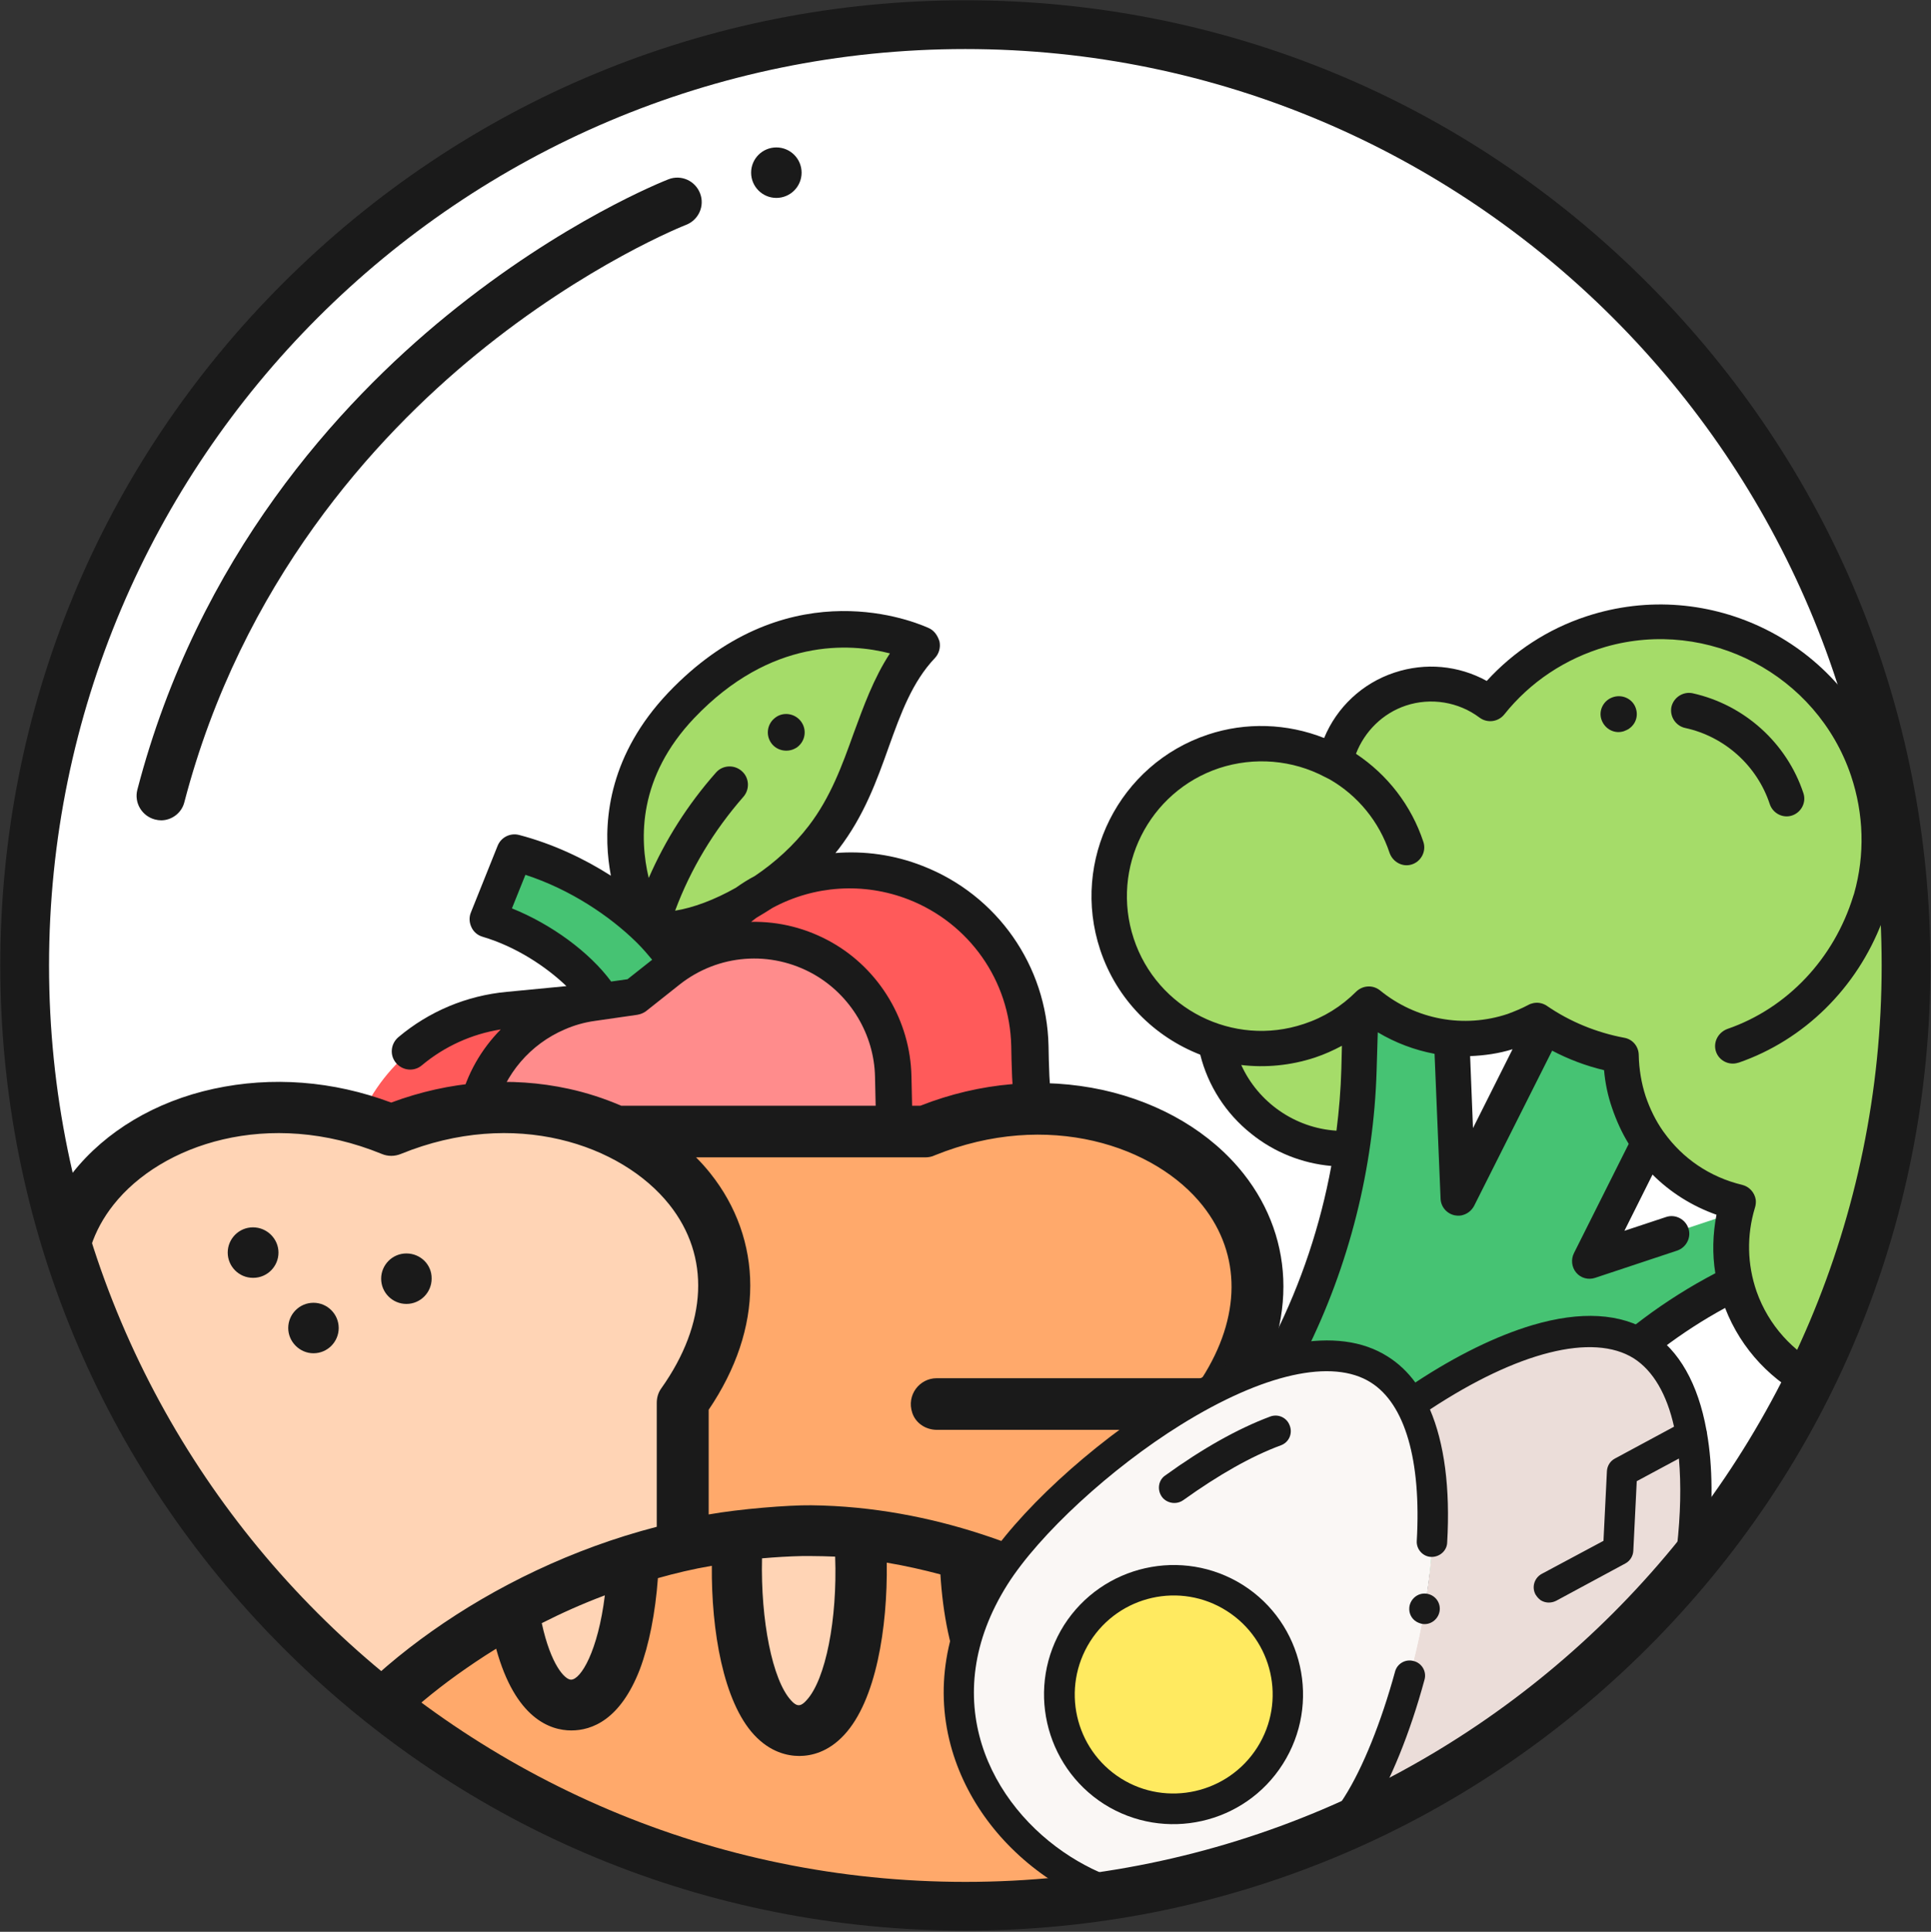 <?xml version="1.0" encoding="utf-8"?>
<!-- Generator: Adobe Illustrator 25.2.3, SVG Export Plug-In . SVG Version: 6.00 Build 0)  -->
<svg version="1.1" id="Layer_1" xmlns="http://www.w3.org/2000/svg" xmlns:xlink="http://www.w3.org/1999/xlink" x="0px" y="0px"
	 viewBox="0 0 673.3 673.5" style="enable-background:new 0 0 673.3 673.5;" xml:space="preserve">
<rect x="0" y="0" width="673.3" height="673.5" fill="#333333" stroke="none"/>
<style type="text/css">
	.st0{fill:#FFFFFF;}
	.st1{clip-path:url(#SVGID_2_);}
	.st2{fill:#46C373;}
	.st3{fill:#FF5A5A;}
	.st4{fill:#FF8C8C;}
	.st5{fill:#A5DC69;}
	.st6{fill:#1A1A1A;}
	.st7{clip-path:url(#SVGID_6_);}
	.st8{clip-path:url(#SVGID_8_);}
	.st9{fill-rule:evenodd;clip-rule:evenodd;fill:#FFD4B5;}
	.st10{fill-rule:evenodd;clip-rule:evenodd;fill:#FFA96B;}
	.st11{clip-path:url(#SVGID_10_);}
	.st12{fill-rule:evenodd;clip-rule:evenodd;fill:#EBDDD9;}
	.st13{fill-rule:evenodd;clip-rule:evenodd;fill:#FAF7F5;}
	.st14{fill-rule:evenodd;clip-rule:evenodd;fill:#FFEA60;}
</style>
<g>
	<g>
		<g>
			<g id="SVGID_4_">
				<circle class="st0" cx="336.6" cy="336.6" r="328"/>
			</g>
		</g>
		<g>
			<g>
				<g>
					<defs>
						<circle id="SVGID_1_" cx="336.6" cy="336.6" r="328"/>
					</defs>
					<clipPath id="SVGID_2_">
						<use xlink:href="#SVGID_1_"  style="overflow:visible;"/>
					</clipPath>
					<g class="st1">
						<g>
							<path class="st2" d="M209.4,348.1c-6.8-10.5-22.4-22.6-39.3-27.6l9.3-23.2c23.9,6.1,45.1,22.2,54.9,35.9L209.4,348.1z"/>
						</g>
						<g>
							<g>
								<path class="st3" d="M201.8,349.9l-24.5,2.3c-23.2,2.2-43.2,17.1-52.1,38.6l0,0c-9.6,23.4-4.2,50.3,13.8,68.1l3.5,3.5
									c21.2,21.1,38.2,46.2,50,73.7l0,0c7.4,17.2,22.6,29.6,40.9,33.4l0,0c11.4,2.3,23.2,1.1,33.9-3.5l1.9-0.8
									c6.2-2.7,11.4-7.2,15-12.9l0,0"/>
							</g>
							<g>
								<path class="st3" d="M326,534.5h0.4c6.6,1.4,13.5,0.7,19.7-2l1.9-0.8c10.7-4.6,19.7-12.3,25.9-22.2l0,0
									c9.9-15.8,11.4-35.5,4-52.6l0,0c-11.8-27.5-18.2-57.1-18.9-87l-0.1-4.9c-0.6-25.3-16.3-47.7-39.9-56.9l0,0
									c-21.7-8.5-46.3-4.2-63.8,11.1l-18.6,16.2"/>
							</g>
						</g>
						<g>
							<path class="st4" d="M307.7,548.7l5.6-3.4c21.3-12.7,29.9-39.2,20.1-61.9l-2.6-6c-12-28-18.5-58-19.1-88.5l-0.3-13.4
								c-0.3-17.1-9.6-32.7-24.5-41.2l0,0c-17.2-9.8-38.5-8.1-54,4.1l-11.6,9.2l-14.6,2.1c-19.5,2.8-35.5,17.2-40.2,36.3l0,0
								c-4.1,16.6,0.8,34.1,12.9,46.1l9.5,9.5c21.6,21.4,38.9,46.8,50.9,74.8l2.8,6.4c9.7,22.7,34.8,34.6,58.6,27.8L307.7,548.7z"/>
						</g>
						<g>
							<path class="st5" d="M226.5,324.2c0,0-25-40.4,11.1-78.3c34.8-36.6,71.9-26.3,83.5-21.2c-17,17.8-16.9,44.8-34,67.1
								C271.3,312.4,242.9,326.5,226.5,324.2z"/>
						</g>
						<g>
							<path class="st6" d="M127.7,396.7c1.5-0.6,2.7-1.8,3.4-3.4c0,0,0.1-0.1,0.1-0.2c1.3-3.3-0.4-7-3.6-8.3
								c-3.3-1.3-6.9,0.3-8.2,3.6c-1.3,3.3,0.2,7,3.5,8.3C124.4,397.4,126.2,397.4,127.7,396.7z"/>
						</g>
						<g>
							<path class="st6" d="M323.7,218.9c-8.1-3.6-50.8-19.3-90.7,22.6c-20.3,21.4-22.5,43.6-20.8,58.5c0.2,1.8,0.5,3.6,0.8,5.3
								c-9.4-6-20.2-11.1-32-14.2c-3.1-0.8-6.3,0.8-7.5,3.8l-9.3,23.2c-0.7,1.7-0.6,3.5,0.2,5.2s2.2,2.8,3.9,3.3
								c11.5,3.4,22,10.3,29.2,17.2l-20.8,2c-14,1.3-27.1,6.8-37.8,15.8c-2.7,2.3-3.1,6.3-0.8,9s6.3,3.1,9,0.8
								c7.9-6.6,17.4-10.9,27.5-12.5c-6.8,6.9-11.8,15.5-14.2,25.4c-4.6,18.7,1,38.7,14.6,52.2l9.6,9.5c21.2,21,37.8,45.5,49.6,72.8
								l2.8,6.4c6.6,15.5,19.7,26.6,34.9,31.2c-1.6,1.1-3.3,2.1-5.1,2.9l-1.9,0.8c-9.5,4.1-19.9,5.2-30.1,3.1
								c-16.2-3.3-29.8-14.4-36.3-29.6c-12.2-28.4-29.5-53.9-51.4-75.7l-3.5-3.5c-9.3-9.3-15.1-21.7-16.3-34.8
								c-0.3-3.5-3.4-6.1-6.9-5.8c-3.5,0.3-6.1,3.4-5.8,6.9c1.5,16.1,8.6,31.3,20,42.7l3.5,3.5c20.8,20.7,37.1,44.8,48.7,71.7
								c8.2,19.1,25.2,32.9,45.5,37.1c12.7,2.6,25.8,1.3,37.7-3.8l1.9-0.8c6.3-2.7,11.6-6.9,15.7-12.2c5.2,0,10.4-0.7,15.6-2.1
								l6.4-1.8c0.3-0.1,0.5-0.2,0.8-0.3s0.5-0.2,0.8-0.4l5.6-3.4c4.6-2.7,8.7-6.1,12.2-9.8c6.8,0.8,13.6-0.2,19.9-2.9l1.9-0.8
								c12-5.1,21.9-13.7,28.8-24.7c11-17.6,12.7-39.5,4.5-58.5c-11.5-26.9-17.7-55.4-18.4-84.7l-0.1-4.9
								c-0.6-27.9-17.9-52.6-43.9-62.7c-9.9-3.9-20.3-5.3-30.4-4.5c0.4-0.5,0.8-1,1.2-1.5c8.8-11.5,13.2-23.7,17.4-35.5
								c4.2-11.7,8.2-22.7,16.1-31c1.4-1.5,2-3.6,1.6-5.7C326.9,221.4,325.6,219.7,323.7,218.9z M183.2,305
								c15.7,5.1,29.4,14.4,38.5,23.3c0.2,0.2,0.5,0.5,0.7,0.7c1.9,1.9,3.5,3.8,5,5.6l-8.6,6.8l-5.7,0.8
								c-7.6-10.3-20.9-20-34.6-25.5L183.2,305z M310.1,539.8l-5,2.9l-5.6,1.6c-20.6,5.9-42.5-4.5-50.9-24.2l-2.8-6.4
								c-12.4-28.9-30-54.7-52.3-76.8l-9.6-9.5c-10.5-10.4-14.8-25.7-11.2-40c3.2-13,12.3-23.4,24.2-28.5c3.4-1.5,7-2.5,10.7-3
								l14.6-2.1c1.1-0.2,2.2-0.6,3.1-1.3l11.6-9.2c13.5-10.7,31.9-12.1,46.9-3.6c12.8,7.3,21,21,21.3,35.7l0.3,13.5
								c0.6,31.4,7.2,62,19.6,90.9l2.6,6C336.1,505.7,328.6,528.8,310.1,539.8z M316.8,313.6c21.2,8.3,35.3,28.3,35.8,51.1l0.1,4.9
								c0.7,30.9,7.2,61,19.4,89.4c6.5,15.2,5.2,32.7-3.6,46.7c-5.5,8.8-13.4,15.6-23,19.7l-1.9,0.8c-1.9,0.8-3.9,1.4-5.9,1.8
								c7.2-14.3,8.3-31.6,1.6-47.2l-2.6-6c-11.7-27.4-18-56.3-18.6-86.1l-0.3-13.5c-0.4-19.2-11-37.1-27.7-46.6
								c-8.8-5-18.5-7.4-28.2-7.2c0.6-0.5,1.2-0.9,1.8-1.4c1.9-1.1,3.8-2.3,5.7-3.5C283.9,308.7,301.1,307.5,316.8,313.6z
								 M297.6,255.8c-3.9,10.9-8,22.2-15.6,32.1c-5.2,6.8-11.8,12.8-18.8,17.5c-2.3,1.2-4.5,2.6-6.6,4.1c-7.4,4.2-14.9,7-21.2,8
								c5.4-14.5,13.4-27.8,23.8-39.7c2.3-2.6,2.1-6.7-0.6-9c-2.6-2.3-6.7-2.1-9,0.6c-9.8,11.1-17.6,23.4-23.4,36.7
								c-3.3-13.8-3.7-35.2,15.9-55.8c26.7-28,54.3-26.1,68.2-22.5C304.6,236.5,301.1,246.3,297.6,255.8z"/>
						</g>
						<g>
							<path class="st6" d="M270.2,250.3c-2.8,2.2-3.3,6.2-1.1,9c1.8,2.3,5,3,7.6,1.9c0.5-0.2,1-0.5,1.4-0.8l0,0
								c2.8-2.2,3.3-6.2,1.1-9C277,248.6,272.9,248.1,270.2,250.3z"/>
						</g>
					</g>
				</g>
			</g>
		</g>
		<g>
			<g>
				<g>
					<defs>
						<circle id="SVGID_5_" cx="336.6" cy="336.6" r="328"/>
					</defs>
					<clipPath id="SVGID_6_">
						<use xlink:href="#SVGID_5_"  style="overflow:visible;"/>
					</clipPath>
					<g class="st7">
						<g>
							<path class="st5" d="M456.8,362.6c-11.1,3.7-22.5,3.5-32.8,0.2v0.1c4,22.2,23.8,38.2,46.3,37.4c0,0,0.6-1,1.7-2.8
								c1.1-8.2,1.8-16.5,2.1-24.8l0.6-20.2h0.1C469.7,356.9,463.7,360.4,456.8,362.6z"/>
						</g>
						<g>
							<path class="st2" d="M607,422l-52.7,17.5l29-57.9L536.4,362l-27.8,55.5l-2.3-54.3l-31.8-10.5l-0.6,20.2
								c-1,33.3-9.2,66.1-24.2,95.9l-19,37.8c-3.4,6.7-0.7,14.9,6,18.2l58.7,29.5c6.7,3.4,14.9,0.7,18.2-6l10.5-21
								c17.5-34.8,45.9-63,80.9-80.1l0,0L607,422z"/>
						</g>
						<g>
							<path class="st5" d="M668.7,383c12.4-10,17.9-27,12.6-43c-4.6-13.7-16-23.2-29.1-26.1c4.1-14.2,4-29.7-1-44.8
								c-13.2-39.9-56.3-61.5-96.2-48.2c-14.5,4.8-26.6,13.6-35.5,24.7c-8.7-6.5-20.3-8.9-31.4-5.2c-12,4-20.3,14-22.7,25.5
								c-12.5-6.9-27.7-8.8-42.4-3.9c-27.8,9.2-42.9,39.3-33.7,67.2c9.2,27.9,39.3,42.9,67.2,33.7c8.1-2.7,15.1-7.1,20.8-12.8
								c13.6,11.1,32.4,15.2,50.3,9.3c2.9-1,5.7-2.2,8.3-3.6c8.8,6,18.8,10.2,29.3,12.1c0,5.4,0.9,10.9,2.7,16.3
								c6,18.1,20.8,30.8,38.1,34.9c-3.2,10.2-3.3,21.5,0.3,32.3c9.2,27.8,39.3,42.9,67.2,33.7c27.8-9.2,42.9-39.3,33.7-67.2
								C701.2,399.7,686.2,387,668.7,383z"/>
						</g>
						<g>
							<path class="st6" d="M680,380.1c9.1-11.8,12-27.7,7.2-42.1c-4.4-13.2-14.7-23.7-27.6-28.4c2.9-14.1,2.1-28.7-2.5-42.5
								c-14.3-43.1-61-66.4-104-52.2c-13.4,4.4-25.3,12.2-34.7,22.5c-9.8-5.4-21.4-6.5-32.2-2.9c-11.2,3.7-20.1,12.1-24.5,22.8
								c-12.9-5.1-27.3-5.6-40.5-1.2c-31,10.3-47.9,43.9-37.6,75c5.8,17.5,19,30.4,34.9,36.6c2.7,10.8,8.9,20.5,17.7,27.5
								c8,6.5,17.8,10.4,28,11.3c-3.8,20.7-10.5,40.8-19.9,59.5l-19,37.8c-4.9,9.7-0.9,21.6,8.8,26.5l58.7,29.5
								c4.7,2.4,10.1,2.8,15.1,1.1s9.1-5.2,11.4-9.9l10.5-21c15.7-31.3,41-57.3,71.7-74c11.3,29.3,43.9,45,74,35
								c31-10.3,47.9-43.9,37.6-75C707.6,399.6,695.6,386.7,680,380.1z M432.8,371.3c8.4,1,17.2,0.2,25.7-2.6
								c3.3-1.1,6.4-2.5,9.4-4.1l-0.2,8.1c-0.2,7.2-0.8,14.4-1.7,21.5C451.5,393.3,438.7,384.3,432.8,371.3z M518.7,524.5l-10.5,21
								c-1.8,3.6-6.3,5.1-9.9,3.3L456.8,528l19.8-39.5c1.5-3,0.3-6.8-2.8-8.3c-3-1.5-6.8-0.3-8.3,2.8l-19.8,39.5l-6.2-3.1
								c-3.6-1.8-5.1-6.3-3.3-9.9l19-37.8c15.2-30.4,23.8-64.5,24.8-98.5l0.4-13.3c6.2,3.7,12.9,6.2,19.8,7.5l2.1,50.5
								c0.1,2.8,2.1,5.2,4.9,5.8c1.1,0.2,2.2,0.2,3.2-0.2c1.5-0.5,2.8-1.6,3.6-3.1l27.2-54.1c5.7,3,11.8,5.3,18.1,6.8
								c0.4,4.5,1.3,8.9,2.8,13.2c1.5,4.4,3.4,8.6,5.8,12.5l-19.1,38.1c-1.1,2.2-0.8,4.9,0.8,6.8s4.2,2.6,6.6,1.8l28.6-9.5
								c3.2-1.1,5-4.6,3.9-7.8s-4.6-5-7.8-3.9l-14.5,4.8l9.8-19.6c6.2,6.2,13.8,11,22.3,14c-1.3,6.8-1.5,13.7-0.4,20.4
								c-17.6,9.2-33.6,21.2-47.3,35.4c-1.5-2.5-3.7-4.6-6.3-5.9l-9.5-4.8c-3.7-1.8-7.8-2.2-11.8-0.8c-3.9,1.3-7.1,4-8.9,7.7
								L503,498c-1.5,3-0.3,6.8,2.8,8.3c3,1.5,6.8,0.3,8.3-2.8l11.3-22.6c0.5-1,1.3-1.4,1.8-1.5s1.3-0.3,2.3,0.2l9.5,4.8
								c1.5,0.8,2.1,2.6,1.3,4.1l-2.8,5.7c-0.2,0.4-0.3,0.7-0.4,1.1C530.1,504.3,523.9,514.2,518.7,524.5z M512.6,368.2
								c5-0.2,10-0.9,14.8-2.4l-13.8,27.5L512.6,368.2z M670.7,479.6c-24,7.4-49.8-5.6-58.2-29.3c-3.3-9.5-3.5-19.6-0.6-29.2
								c0.3-0.9,0.4-1.9,0.3-2.8c-0.4-2.6-2.3-4.6-4.7-5.2c-11.3-2.7-20.8-9.2-27.3-18.3c-0.1-0.1-0.2-0.3-0.3-0.4
								c-2.6-3.7-4.6-7.8-6.1-12.2c-1.5-4.6-2.3-9.5-2.4-14.3c0-3-2.1-5.6-5.1-6.1c-9.6-1.8-18.9-5.6-26.9-11.1
								c-1.6-1.1-3.6-1.4-5.4-0.8c-0.3,0.1-0.7,0.2-1,0.4c-2.4,1.3-4.9,2.3-7.3,3.2c-15.3,5.1-32,2-44.5-8.2c-2.5-2-6-1.8-8.3,0.4
								c-5.2,5.2-11.3,9-18.3,11.3c-24.6,8.2-51.2-5.2-59.3-29.8s5.2-51.2,29.8-59.4c12.2-4,25.6-2.9,36.9,3.1
								c0.5,0.3,1.1,0.5,1.6,0.8c9.9,5.7,17.3,14.8,20.9,25.6c1.1,3.2,4.5,5.1,7.7,4.1c3.3-1,5.2-4.6,4.1-7.9
								c-4.2-12.7-12.5-23.4-23.5-30.7c3-7.8,9.3-14.1,17.4-16.8c8.7-2.9,18.4-1.3,25.7,4.2c2.7,2,6.5,1.5,8.6-1.1
								c9-11.3,21.3-19.5,35.4-23.6c35.7-10.2,73.6,9.7,85.5,44.9c4.5,13.4,4.9,27.6,1.1,41.1c-0.1,0.3-0.2,0.6-0.3,0.9
								c-6.7,21.8-23,39.1-43.8,46.3c-3.1,1.1-5,4.3-4.2,7.5c0.9,3.5,4.6,5.4,7.9,4.3c0,0,0,0,0.1,0c22.9-7.9,41.3-26.1,50.1-49.3
								c9.1,3.6,16.3,11,19.4,20.4c4.3,13,0.1,27.6-10.6,36.2c-1.8,1.5-2.7,3.9-2.1,6.2c0.5,2.3,2.3,4.1,4.6,4.6
								c16.1,3.7,28.8,15.3,34.1,31C709.6,444.8,695.8,471.8,670.7,479.6z"/>
						</g>
						<g>
							<path class="st6" d="M566.3,254.9l0.2-0.1l0,0c3.2-1.1,5-4.5,3.9-7.8c-1-3.2-4.5-5-7.8-4l-0.3,0.1c-3.2,1.1-5,4.6-3.9,7.8
								C559.6,254.3,563.1,256,566.3,254.9z"/>
						</g>
						<g>
							<path class="st6" d="M587.6,253.8c13.8,3,25.1,13.2,29.5,26.6c1.1,3.2,4.6,5,7.8,3.9s5-4.6,3.9-7.8
								c-5.8-17.5-20.6-30.8-38.6-34.8c-3.3-0.7-6.6,1.4-7.4,4.7C582.1,249.8,584.3,253.1,587.6,253.8z"/>
						</g>
					</g>
				</g>
			</g>
		</g>
		<g>
			<g>
				<g>
					<defs>
						<circle id="SVGID_7_" cx="336.6" cy="336.6" r="328"/>
					</defs>
					<clipPath id="SVGID_8_">
						<use xlink:href="#SVGID_7_"  style="overflow:visible;"/>
					</clipPath>
					<g class="st8">
						<g>
							<g>
								<path class="st9" d="M136.5,394.2c-56.7-23.1-115.9,7.7-115.9,54.2c0,12.7,4.4,26.5,14.5,40.8v105.5c0,18,12,32.8,29.5,32.8
									h43c10.5-21.2,36.5-46.9,71.6-65.9c12.8-6.9,26.8-13,41.7-17.6c5.6-1.8,11.4-3.3,17.3-4.6v-50.1
									c28.9-40.7,11.3-78.3-23.4-94.5C192.8,384.6,164.3,382.9,136.5,394.2L136.5,394.2z"/>
							</g>
						</g>
						<g>
							<g>
								<path class="st10" d="M322.4,394.5H214.6c34.6,16.2,52.2,53.7,23.4,94.5v50.1c6.3-1.4,12.8-2.6,19.3-3.4
									c7.4-1,14.8-1.5,22.4-1.7c6.7-0.1,13.4,0.2,20,0.9c12.5,1.3,24.8,3.9,36.6,7.6c14.8,4.6,28.8,10.8,41.8,18.1
									c17.7,9.9,33.3,21.6,45.8,33.7V489.5C471,423.1,394.7,365.1,322.4,394.5L322.4,394.5z"/>
							</g>
						</g>
						<g>
							<g>
								<path class="st10" d="M220.7,543.4c-0.8,26.2-8,51-21.6,51c-10.5,0-17.1-14.7-20-33.4c-35.1,19-61.1,44.7-71.6,65.9
									c-11,22.2-5,39.6,25.2,39.6h291.7c45,0,35.8-37.5-0.5-72.7c-12.4-12-28-23.8-45.8-33.7c-2.8,19.1-9.5,34.1-20.2,34.1
									c-13.8,0-21-25.5-21.6-52.2c-11.8-3.7-24.1-6.3-36.6-7.6c2.5,31.5-4.5,68.7-21.2,68.7c-16.5,0-23.6-36.6-21.2-67.9
									c-6.6,0.8-13,2-19.3,3.4C232.1,540.1,226.3,541.7,220.7,543.4L220.7,543.4z"/>
							</g>
						</g>
						<g>
							<g>
								<path class="st9" d="M279.7,533.7c-7.6,0.2-15.1,0.7-22.4,1.7c-2.4,31.3,4.7,67.9,21.2,67.9c16.7,0,23.8-37.2,21.2-68.7
									C293.1,533.9,286.4,533.6,279.7,533.7L279.7,533.7z"/>
							</g>
						</g>
						<g>
							<g>
								<path class="st9" d="M220.7,543.4c-14.9,4.6-28.9,10.7-41.7,17.6c2.9,18.7,9.6,33.4,20,33.4
									C212.7,594.4,219.9,569.7,220.7,543.4L220.7,543.4z"/>
							</g>
						</g>
						<g>
							<g>
								<path class="st9" d="M378.1,560.3c-13-7.2-27-13.5-41.8-18.1c0.6,26.7,7.8,52.2,21.6,52.2
									C368.6,594.4,375.3,579.3,378.1,560.3L378.1,560.3z"/>
							</g>
						</g>
						<g>
							<g>
								<path class="st6" d="M88.2,427.9c-4.9,0-8.8,4-8.8,8.8s3.9,8.8,8.8,8.8h0.1c4.9,0,8.8-4,8.8-8.8S93.1,427.9,88.2,427.9z"/>
							</g>
							<g>
								<path class="st6" d="M141.7,437c-4.9,0-8.8,4-8.8,8.8c0,4.9,4,8.8,8.8,8.8l0,0c4.9,0,8.8-4,8.8-8.8
									C150.6,440.9,146.6,437,141.7,437z"/>
							</g>
							<g>
								<path class="st6" d="M455,615.9c-5.4-9.1-13-18.5-22-27.6V492c9.6-14.4,14.5-29,14.5-43.5c0-14.2-4.8-27.8-13.9-39.3
									c-11.4-14.4-28.8-24.7-49.1-29.2c-20.8-4.5-42.7-2.7-63.6,5.5H216.6c-5.8-2.5-11.9-4.5-18.3-5.9
									c-20.2-4.4-41.5-2.8-61.9,4.8c-20.3-7.6-41.6-9.2-61.9-4.8c-20.3,4.4-37.7,14.8-49.1,29.2c-9.1,11.5-13.9,25.1-13.9,39.3
									c0,14.5,4.9,29.2,14.5,43.5v101.9c0,23.9,16.7,42,38.7,42h30.6c-0.9,3.5-1.3,7-1.3,10.2c0.1,9.4,3.9,17.1,11.1,22.3
									c6.8,4.9,16.4,7.5,28.5,7.5h133.2c5,0,9-4.1,9-9c0-5-4.1-9-9-9H132.7c0,0-21.5-8.7-21.5-11.7c-0.1-13,14.9-38,48.3-62
									c3.8-2.7,8.3-5.8,13.5-9c6.7,24.4,18.9,28.5,26.2,28.5c7.2,0,17.1-3.7,23.9-21.3c3.2-8.5,5.4-19.6,6.3-31.8
									c6-1.7,12.3-3.2,18.8-4.3c-0.2,22.6,4,47.4,14.8,59c5.6,6,11.6,7.3,15.7,7.3s10.1-1.3,15.7-7.4c11-11.9,15.1-37.1,14.8-60
									c6.5,1.1,12.7,2.5,18.7,4.1c1.7,27.4,10.3,54.4,30.2,54.4c7.4,0,19.7-4.1,26.3-29c12.4,7.8,23.8,16.7,33.3,26
									c0,0,0,0,0.1,0.1c8.9,8.6,16.2,17.5,21.3,26.1c6.3,10.7,8.5,19.9,5.7,24.8c-2.4,4.3-20.3,6.2-20.3,6.2h-79.9c-5,0-9,4.1-9,9
									c0,5,4.1,9,9,9h80c22.6,0,32.3-8.7,36.4-16C465.4,651.6,468,637.7,455,615.9L455,615.9z M199.1,585.6c-2.1,0-7-5-10.2-19.7
									c6.7-3.4,14-6.7,22-9.7C208.5,575.7,202.5,585.6,199.1,585.6z M230.6,484c-1.1,1.5-1.6,3.3-1.6,5.1v43.2
									c-59.1,15.3-107.7,53-126.7,86.2H64.7c-13.6,0-20.7-12-20.7-23.9V489.1c0-1.8-0.6-3.6-1.6-5.1c-16.1-22.6-17.1-46-2.8-64
									c16.6-21,54.1-33.8,93.5-17.7c2.1,0.9,4.5,0.9,6.7,0c39.5-16.1,76.9-3.3,93.6,17.7C247.7,438,246.7,461.3,230.6,484
									L230.6,484z M281.2,592.8c-1.5,1.7-2.4,1.7-2.7,1.7c-0.3,0-1.2,0-2.7-1.7c-6.5-7.1-10.6-27.9-10.1-49.5
									c4.6-0.4,9.3-0.7,14.1-0.8c0.9,0,1.9,0,2.8,0c2.9,0,5.8,0.1,8.6,0.2C292,564.5,287.9,585.6,281.2,592.8L281.2,592.8z
									 M358,585.6c-3.5,0-9.7-10.5-12-30.7c8.2,3.2,15.6,6.6,22.3,10.1C365.1,580.4,360.1,585.6,358,585.6z M419.1,480.5h-92.5
									c-6,0-10.6,5.9-8.5,12.1c1.2,3.6,4.7,5.9,8.6,5.9H415v75.6c-8.8-7-18.4-13.6-28.4-19.4c-23.7-13.7-60.6-29.4-103.7-29.9
									c-8-0.1-25.2,1.3-35.8,3.2v-36.5c9.6-14.2,14.5-28.9,14.5-43.3c0-14.1-4.8-27.7-13.9-39.1c-1.5-1.9-3.2-3.8-5-5.6h79.9
									c1.1,0,2.3-0.2,3.3-0.7c39.5-16,77-3.3,93.5,17.6C432.9,437.5,432.7,459.2,419.1,480.5L419.1,480.5z"/>
							</g>
							<g>
								<path class="st6" d="M109.3,454.2c-4.9,0-8.8,4-8.8,8.8s4,8.8,8.8,8.8l0,0c4.9,0,8.8-4,8.8-8.8S114.2,454.2,109.3,454.2z"/>
							</g>
							<g>
								<path class="st6" d="M306.6,657.8c-4.9,0-8.8,4-8.8,8.8c0,4.9,4,8.8,8.8,8.8l0,0c4.9,0,8.8-4,8.8-8.8
									C315.4,661.7,311.4,657.8,306.6,657.8z"/>
							</g>
						</g>
					</g>
				</g>
			</g>
		</g>
		<g>
			<g>
				<g>
					<defs>
						<circle id="SVGID_9_" cx="336.6" cy="336.6" r="328"/>
					</defs>
					<clipPath id="SVGID_10_">
						<use xlink:href="#SVGID_9_"  style="overflow:visible;"/>
					</clipPath>
					<g class="st11">
						<g>
							<g>
								<path class="st12" d="M491.9,489.4c18.6,33.8,0.5,109.6-18.7,139.9c-3.4,5.3-7,10-10.9,14c31.6,20,76.3,19.1,102.6-22.4
									c16.1-25.5,31.4-83,24.9-120.8c-2.4-14-7.8-25.2-17.2-31.2C553.2,456.6,520.7,469.5,491.9,489.4L491.9,489.4z"/>
							</g>
						</g>
						<g>
							<g>
								<path class="st13" d="M430.5,557.1c18.6,11.8,24.1,36.4,12.4,55c-11.8,18.6-36.4,24.2-55,12.4s-24.2-36.4-12.4-55
									C387.3,550.9,411.9,545.3,430.5,557.1L430.5,557.1z M346.9,549.4c-22.5,35.6-12.2,70.6,11,92.4l27.2,17.2
									c25.3,9.9,55.1,7.2,77.3-15.7c3.9-4,7.5-8.7,10.9-14c19.2-30.3,37.2-106.2,18.7-139.9c-2.8-5.1-6.4-9.2-11-12.1
									C446.1,455.3,369,514.5,346.9,549.4L346.9,549.4z"/>
							</g>
						</g>
						<g>
							<g>
								<path class="st14" d="M375.5,569.5c-11.8,18.6-6.2,43.2,12.4,55s43.2,6.2,55-12.4c11.8-18.6,6.2-43.2-12.4-55
									S387.3,550.9,375.5,569.5L375.5,569.5z"/>
							</g>
						</g>
						<g>
							<g>
								<path class="st6" d="M405.1,521.8c0.4,0.6,0.9,1,1.5,1.4c1.8,1.1,4.2,1.1,6-0.2c12.3-8.8,23.7-15.3,34-19.1
									c2.8-1,4.2-4.1,3.1-6.9c-1-2.8-4.1-4.2-6.9-3.1c-11.2,4.2-23.5,11.1-36.5,20.5C403.9,516,403.4,519.4,405.1,521.8z"/>
							</g>
							<g>
								<path class="st6" d="M595.5,540.7c1.8-15.7,1.7-29.4-0.3-41c0-0.4-0.1-0.8-0.2-1.1c-2.9-16.1-9.5-27.9-19.5-34.2
									c-10.4-6.6-24.3-7.4-41.2-2.4c-12.4,3.7-26.4,10.5-40.8,20c-2.7-3.7-6-6.8-9.7-9.1c-17.2-10.9-44.8-5.7-77.5,14.7
									c-26.2,16.3-51.9,40-63.9,59.1c-13,20.6-16.6,42.6-10.4,63.6c5.5,18.5,18.2,34.9,35.8,46.1c17.7,11.2,37.9,15.7,57,12.7
									c14.5-2.3,27.5-8.7,38.4-18.9c16.8,9.5,35.5,13.2,53.3,10.4c21.6-3.4,40-16.1,53-36.7C581.5,604.7,592,571.3,595.5,540.7
									L595.5,540.7z M470.7,642c2.5-3,4.9-6.3,7.1-9.8c7-11.1,13.9-28.1,18.9-46.6c0.8-2.8-0.9-5.8-3.8-6.5
									c-2.8-0.8-5.8,0.9-6.5,3.8c-4.8,17.5-11.2,33.5-17.7,43.7c-3.1,4.9-6.5,9.2-10.1,13c-0.1,0.1-0.2,0.2-0.3,0.3
									c-25.2,25.9-60.2,23.1-84.9,7.5c-28.3-17.9-47.2-55.2-22.1-95c11.1-17.5,36-40.5,60.5-55.7c28.7-17.8,52.8-23.2,66.2-14.7
									c11.9,7.5,17.6,27.1,16,55.2c-0.2,2.9,2.1,5.5,5,5.6s5.5-2.1,5.6-5c1.1-19.1-1-34.7-6-46.4c30.5-20.1,56.8-26.8,71.1-17.8
									c6.7,4.3,11.5,12.5,14,23.8l-20.6,11.1c-1.7,0.9-2.7,2.6-2.8,4.4l-1.2,24.3l-21.5,11.5c-2.6,1.4-3.6,4.6-2.2,7.2
									c0.5,0.8,1.1,1.5,1.8,2c1.6,1,3.6,1.1,5.4,0.2l24.1-13c1.7-0.9,2.7-2.6,2.8-4.4l1.2-24.3l14.7-7.9c0.8,9.1,0.6,19.5-0.7,31
									c-3.3,28.7-13.3,61-24.4,78.6C536.9,655.3,498.7,656.7,470.7,642L470.7,642z"/>
							</g>
							<g>
								<path class="st6" d="M433.4,552.6c-21.1-13.3-49-7-62.4,14c-13.3,21.1-7,49,14,62.4c21.1,13.3,49,7,62.3-14
									C460.7,593.9,454.4,565.9,433.4,552.6L433.4,552.6z M390.8,620c-16.1-10.2-20.9-31.5-10.7-47.7
									c10.2-16.1,31.5-20.9,47.6-10.7s20.9,31.5,10.7,47.6C428.2,625.3,406.8,630.1,390.8,620L390.8,620z"/>
							</g>
							<g>
								<path class="st6" d="M497.2,555.6c-2.9-0.3-5.5,1.9-5.8,4.8l0,0c-0.2,2.1,0.8,4,2.5,5c0.7,0.4,1.5,0.7,2.3,0.8
									c2.9,0.3,5.5-1.9,5.8-4.8S500.2,555.9,497.2,555.6L497.2,555.6z"/>
							</g>
						</g>
					</g>
				</g>
			</g>
		</g>
		<g>
			<g id="SVGID_3_">
				<path class="st6" d="M336.6,673.1c-89.9,0-174.4-35-237.9-98.6S0.1,426.5,0.1,336.6s35-174.4,98.6-237.9s148-98.6,237.9-98.6
					s174.4,35,237.9,98.6s98.6,148.1,98.6,237.9c0,89.9-35,174.4-98.6,237.9S426.4,673.1,336.6,673.1z M336.6,17.1
					c-176.2,0-319.5,143.3-319.5,319.5s143.3,319.5,319.5,319.5s319.5-143.3,319.5-319.5S512.7,17.1,336.6,17.1z"/>
			</g>
		</g>
	</g>
	<g>
		<path class="st6" d="M56.2,286c-0.7,0-1.4-0.1-2.2-0.3c-4.5-1.2-7.3-5.8-6.1-10.4C69.1,194,118.3,140.6,155.8,110
			c40.6-33.1,75.8-46.9,77.3-47.5c4.4-1.7,9.3,0.5,11,4.9s-0.5,9.3-4.9,11l0,0c-0.3,0.1-34.6,13.6-73.2,45.2
			c-35.3,28.9-81.7,79.5-101.7,156C63.4,283.4,59.9,286,56.2,286z"/>
	</g>
	<circle class="st6" cx="270.7" cy="60.2" r="8.8"/>
</g>
</svg>
